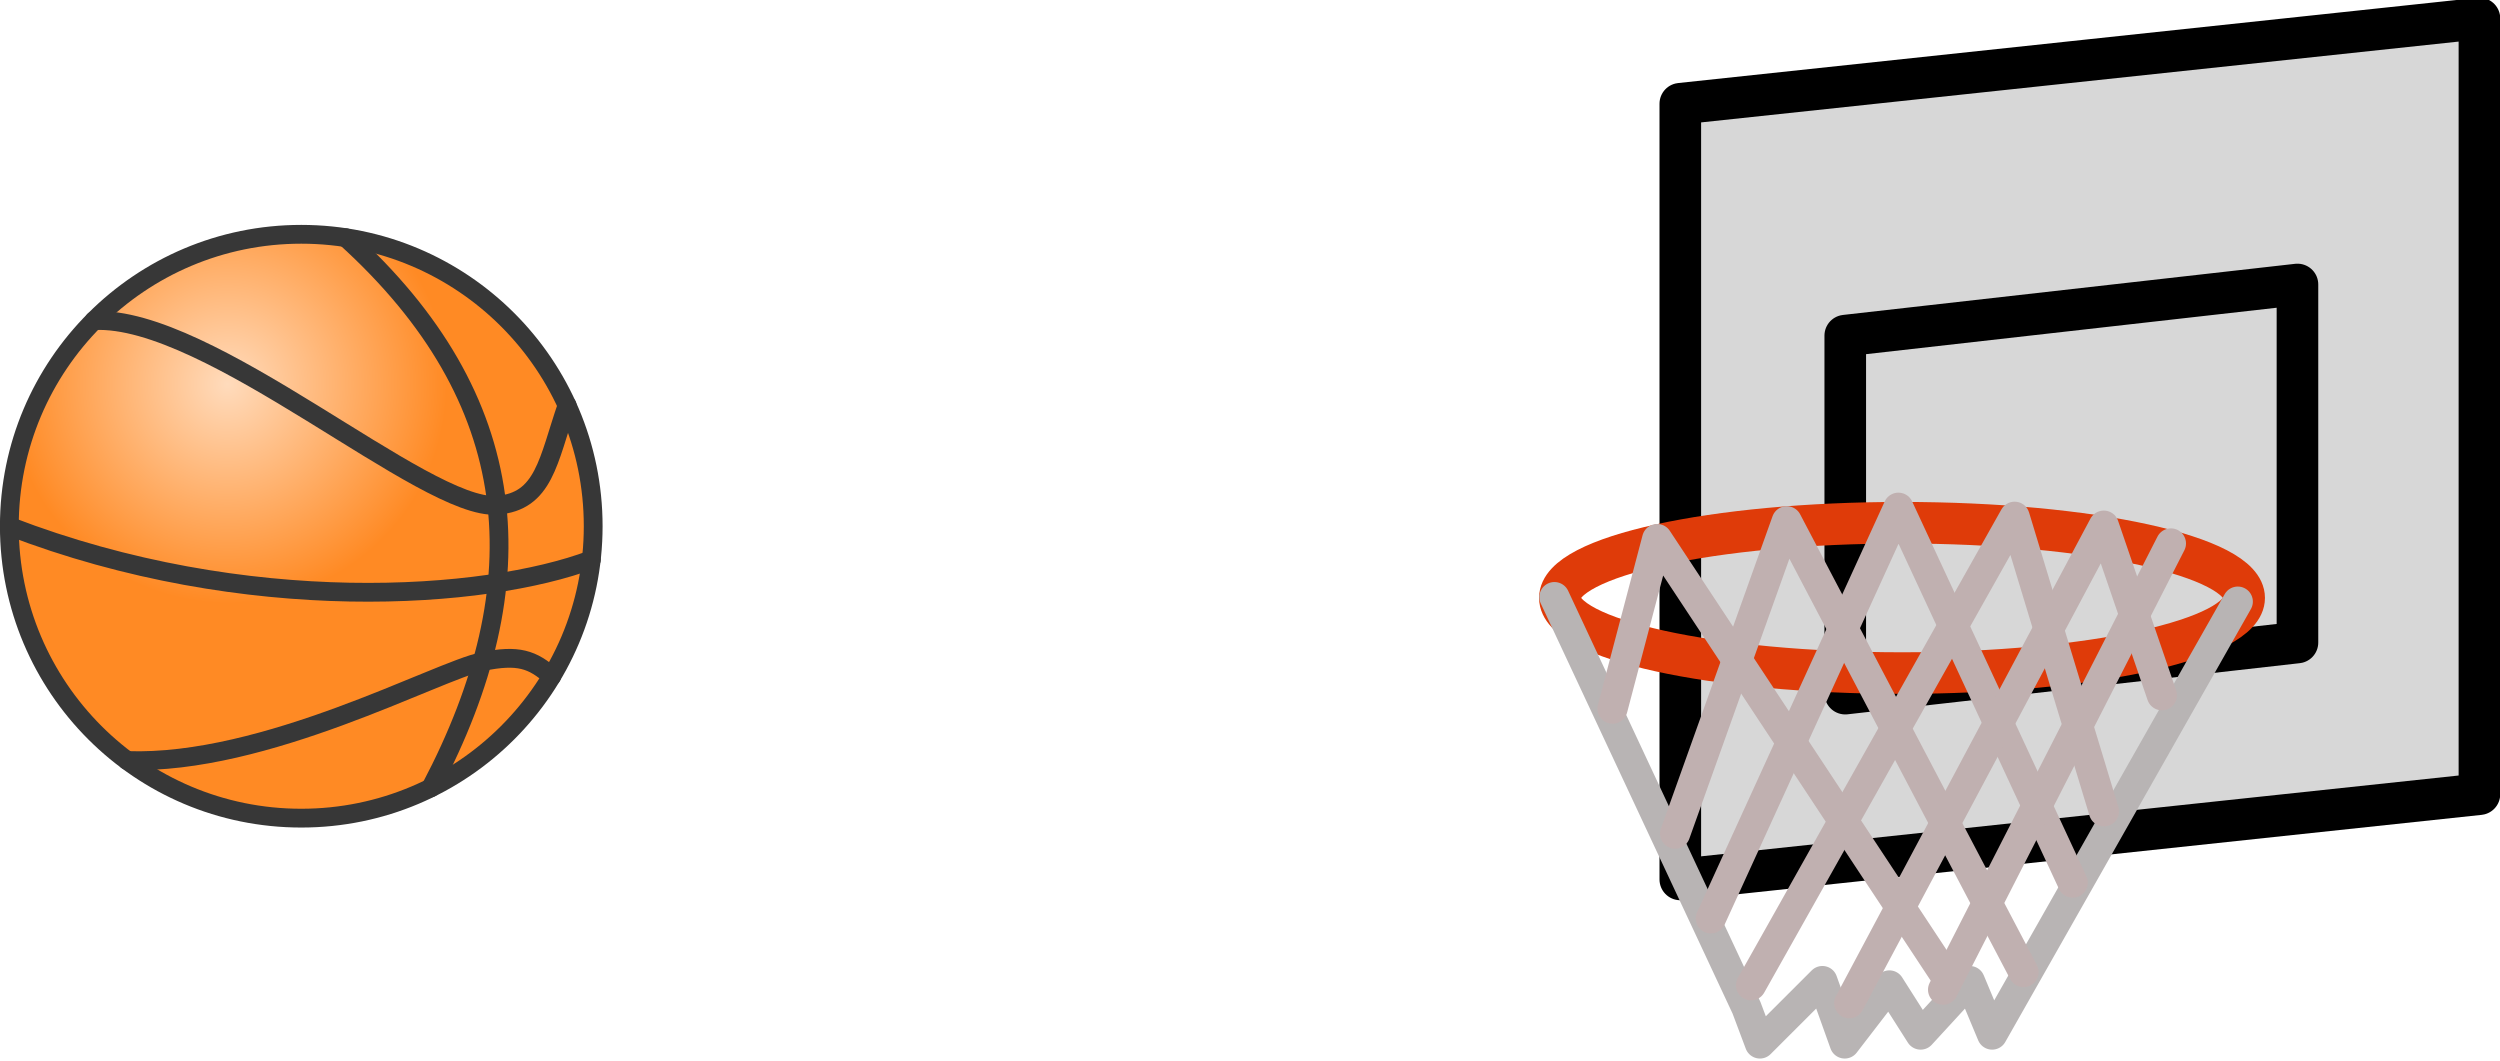 <?xml version="1.0" encoding="UTF-8" standalone="no"?>
<!-- Created with Inkscape (http://www.inkscape.org/) -->

<svg
   width="21.949mm"
   height="9.315mm"
   viewBox="0 0 21.949 9.315"
   version="1.1"
   id="svg1"
   xml:space="preserve"
   inkscape:version="1.3.2 (091e20e, 2023-11-25)"
   sodipodi:docname="ball_hoop.svg"
   inkscape:export-filename="ball_hoop.png"
   inkscape:export-xdpi="96"
   inkscape:export-ydpi="96"
   xmlns:inkscape="http://www.inkscape.org/namespaces/inkscape"
   xmlns:sodipodi="http://sodipodi.sourceforge.net/DTD/sodipodi-0.dtd"
   xmlns:xlink="http://www.w3.org/1999/xlink"
   xmlns="http://www.w3.org/2000/svg"
   xmlns:svg="http://www.w3.org/2000/svg"><sodipodi:namedview
     id="namedview1"
     pagecolor="#ffffff"
     bordercolor="#cccccc"
     borderopacity="1"
     inkscape:showpageshadow="0"
     inkscape:pageopacity="1"
     inkscape:pagecheckerboard="0"
     inkscape:deskcolor="#d1d1d1"
     inkscape:document-units="mm"
     showguides="true"
     inkscape:zoom="1.875258"
     inkscape:cx="9.598679"
     inkscape:cy="0"
     inkscape:window-width="1440"
     inkscape:window-height="829"
     inkscape:window-x="0"
     inkscape:window-y="25"
     inkscape:window-maximized="0"
     inkscape:current-layer="layer1"><sodipodi:guide
       position="7.546,279.597"
       orientation="1,0"
       id="guide7"
       inkscape:locked="false" /><sodipodi:guide
       position="7.546,279.597"
       orientation="0,-1"
       id="guide8"
       inkscape:locked="false" /></sodipodi:namedview><defs
     id="defs1"><linearGradient
       id="linearGradient1"
       inkscape:collect="always"><stop
         style="stop-color:#ffdbbc;stop-opacity:1;"
         offset="0"
         id="stop1" /><stop
         style="stop-color:#ff8a24;stop-opacity:1;"
         offset="1"
         id="stop2" /></linearGradient><radialGradient
       inkscape:collect="always"
       xlink:href="#linearGradient1"
       id="radialGradient2"
       cx="91.806"
       cy="62.947"
       fx="91.806"
       fy="62.947"
       r="2.646"
       gradientTransform="matrix(0.727,0,0,0.727,14.572,17.841)"
       gradientUnits="userSpaceOnUse" /></defs><g
     inkscape:label="Layer 1"
     inkscape:groupmode="layer"
     id="layer1"
     transform="translate(-79.316,-60.23)"><g
       id="g21"
       transform="matrix(1.167,0,0,1.166,-6.45,-24.923)"
       style="opacity:1;stroke-width:0.857"
       inkscape:export-filename="hoop.png"
       inkscape:export-xdpi="192"
       inkscape:export-ydpi="192"><path
         id="rect8"
         style="opacity:1;fill:#d7d7d7;stroke:#000000;stroke-width:0.313;stroke-linecap:round;stroke-linejoin:round;stroke-dasharray:none;stroke-opacity:1"
         d="m 86.134,73.811 6.012,-0.642 v 5.841 l -6.012,0.642 z"
         sodipodi:nodetypes="ccccc" /><path
         id="path9"
         style="opacity:1;fill:#d7d7d7;stroke:#000000;stroke-width:0.313;stroke-linecap:round;stroke-linejoin:round;stroke-dasharray:none;stroke-opacity:1"
         d="m 87.375,75.557 3.402,-0.385 v 2.696 l -3.402,0.385 z"
         sodipodi:nodetypes="ccccc" /><ellipse
         style="opacity:1;fill:none;fill-opacity:1;stroke:#df3b09;stroke-width:0.313;stroke-linecap:round;stroke-linejoin:round;stroke-dasharray:none;stroke-opacity:1"
         id="path8"
         cx="87.802"
         cy="77.532"
         rx="2.574"
         ry="0.566" /><path
         style="fill:none;stroke:#b8b4b4;stroke-width:0.227px;stroke-linecap:round;stroke-linejoin:round;stroke-opacity:1"
         d="m 85.187,77.526 1.445,3.092 0.101,0.269 0.47,-0.47 0.168,0.47 0.336,-0.437 0.235,0.37 0.37,-0.403 0.168,0.403 1.848,-3.26"
         id="path14" /><path
         style="fill:none;stroke:#c0b0b0;stroke-width:0.227px;stroke-linecap:round;stroke-linejoin:round;stroke-opacity:1"
         d="m 85.624,78.366 0.336,-1.277 2.151,3.26"
         id="path15" /><path
         style="fill:none;stroke:#c0b0b0;stroke-width:0.227px;stroke-linecap:round;stroke-linejoin:round;stroke-opacity:1"
         d="m 86.095,79.307 0.84,-2.352 1.781,3.394"
         id="path16" /><path
         style="fill:none;stroke:#c0b0b0;stroke-width:0.227px;stroke-linecap:round;stroke-linejoin:round;stroke-opacity:1"
         d="m 86.364,79.945 1.411,-3.092 1.311,2.823"
         id="path17" /><path
         style="fill:none;stroke:#c0b0b0;stroke-width:0.227px;stroke-linecap:round;stroke-linejoin:round;stroke-opacity:1"
         d="m 86.666,80.449 1.983,-3.528 0.672,2.218"
         id="path18" /><path
         style="fill:none;stroke:#c0b0b0;stroke-width:0.227px;stroke-linecap:round;stroke-linejoin:round;stroke-opacity:1"
         d="m 87.405,80.584 1.915,-3.596 0.437,1.277"
         id="path19" /><path
         style="fill:none;stroke:#c0b0b0;stroke-width:0.227px;stroke-linecap:round;stroke-linejoin:round;stroke-opacity:1"
         d="m 89.825,77.122 -1.714,3.36"
         id="path20" /></g><ellipse
       style="opacity:1;fill:url(#radialGradient2);fill-opacity:1;stroke:#373737;stroke-width:0.165;stroke-linecap:round;stroke-linejoin:round;stroke-dasharray:none;stroke-opacity:1"
       id="path1"
       cx="81.961"
       cy="64.85"
       rx="2.563"
       ry="2.563"
       inkscape:export-filename="ball.png"
       inkscape:export-xdpi="192"
       inkscape:export-ydpi="192" /><path
       style="fill:none;stroke:#373737;stroke-width:0.165;stroke-linecap:round;stroke-linejoin:miter;stroke-dasharray:none;stroke-opacity:1"
       d="m 82.352,62.317 c 1.562,1.417 1.7,3.02 0.745,4.831"
       id="path4"
       sodipodi:nodetypes="cc" /><path
       style="fill:none;stroke:#373737;stroke-width:0.165;stroke-linecap:round;stroke-linejoin:miter;stroke-dasharray:none;stroke-opacity:1"
       d="m 79.398,64.85 c 2.081,0.802 4.182,0.643 5.11,0.294"
       id="path5"
       sodipodi:nodetypes="cc" /><path
       style="fill:none;stroke:#373737;stroke-width:0.165;stroke-linecap:round;stroke-linejoin:miter;stroke-dasharray:none;stroke-opacity:1"
       d="m 80.141,63.045 c 1.013,-0.05 2.906,1.669 3.538,1.621 0.416,-0.031 0.449,-0.394 0.616,-0.878"
       id="path6"
       sodipodi:nodetypes="csc" /><path
       style="fill:none;stroke:#373737;stroke-width:0.165;stroke-linecap:round;stroke-linejoin:miter;stroke-dasharray:none;stroke-opacity:1"
       d="m 80.432,66.907 c 1.21,0.044 2.724,-0.787 3.118,-0.868 0.318,-0.066 0.441,-0.019 0.61,0.129"
       id="path7"
       sodipodi:nodetypes="csc" /></g></svg>
